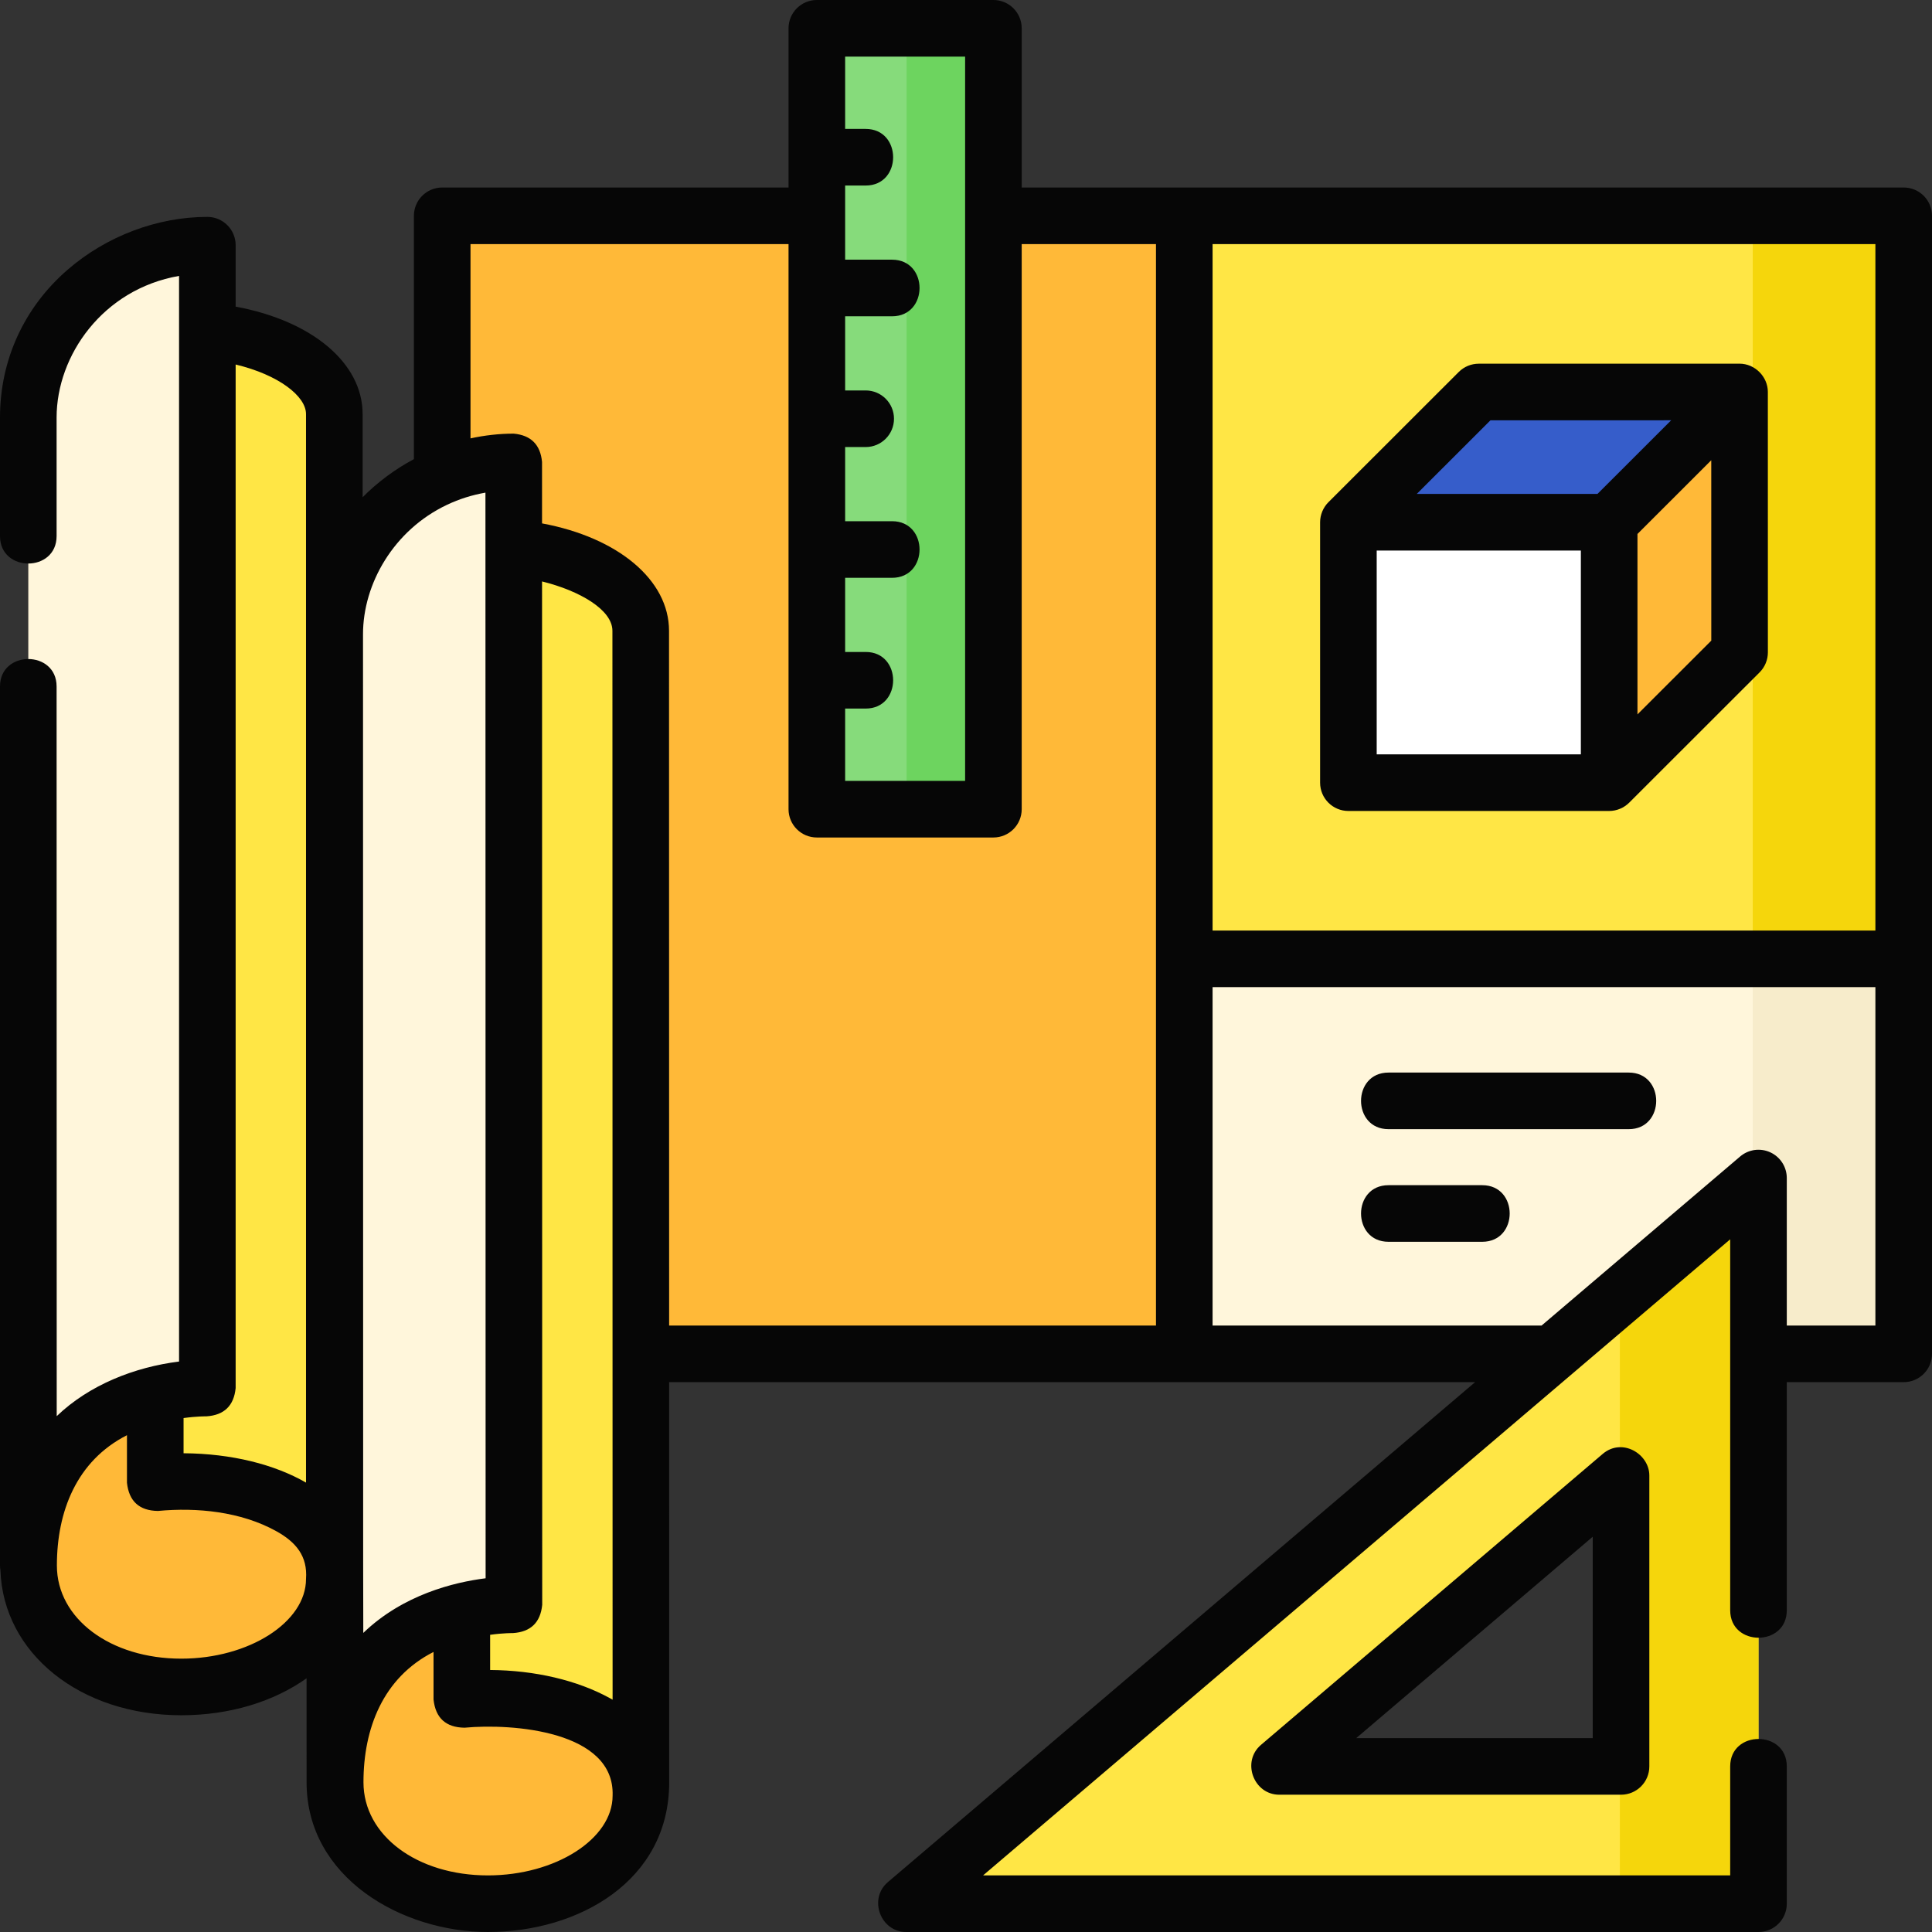 <svg id="Layer_1" enable-background="new 0 0 512 512" height="512" viewBox="0 0 512 512" width="512" xmlns="http://www.w3.org/2000/svg"><rect x="0" y="0" width="512" height="512" fill="#333333" stroke="none"/><g><g><g><g><g><path d="m117.189 57.192h199.157v301.591h-199.157z" fill="#ffb938"/><path d="m313.848 57.192h190.652v300.022h-190.652z" fill="#ffe645"/><path d="m464.5 57.192h40v196.908h-40z" fill="#f5d60c"/><path d="" fill="none"/><g><path d="m427.618 136.744 36.897-36.869-73.804.009-36.888 36.86z" fill="#365dca"/><path d="m353.823 136.744h73.795v73.701h-73.795z" fill="#fff"/><path d="m427.618 210.445 36.907-36.879-.01-73.691-36.897 36.869z" fill="#ffb938"/></g><path d="m313.848 254.1h190.652v104.683h-190.652z" fill="#fff6db"/><path d="m464.5 254.1h40v104.683h-40z" fill="#f7eccb"/></g><g><path d="m216.471 7.5h46.792v206.945h-46.792z" fill="#86db7b"/><path d="m240.263 7.5h23v206.945h-23z" fill="#6dd45f"/></g></g><g><g><path d="m88.598 418.44c0 15.806-18.154 28.62-40.549 28.62s-40.474-13.296-40.474-32.171c0-15.806-.075-57.674-.075-57.674h81.098z" fill="#ffb938"/><g><path d="m48.049 87.463c22.395 0 40.549 9.969 40.549 22.266v305.16c0-12.297-18.154-22.266-40.549-22.266-2.354 0-4.658.116-6.902.328v-305.16c2.245-.212 4.548-.328 6.902-.328z" fill="#ffe645"/></g><g><path d="m54.951 64.979c-22.394 0-47.451 17.233-47.451 45.667v304.243c0-48.549 47.451-47.041 47.451-47.041z" fill="#fff6db"/></g></g><g><path d="m169.848 475.873c.003 15.806-18.15 28.623-40.544 28.627-22.395.004-40.476-13.29-40.48-32.165-.003-15.806-.084-57.674-.084-57.674l81.098-.014c0 .001.008 49.371.01 61.226z" fill="#ffb938"/><g><path d="m129.246 144.903c22.395-.004 40.551 9.962 40.553 22.259l.049 305.16c-.002-12.297-18.158-22.263-40.553-22.259-2.354 0-4.658.117-6.902.329l-.049-305.16c2.245-.212 4.548-.329 6.902-.329z" fill="#ffe645"/></g><g><path d="m136.145 122.418c-22.395.004-47.448 17.241-47.444 45.675l.049 304.243c-.008-48.549 47.443-47.049 47.443-47.049z" fill="#fff6db"/></g></g></g></g><path d="m240.15 504.5h225.867v-192.305zm189.44-36.382h-90.556l90.556-77.1z" fill="#ffe645"/><g><path d="m429.28 343.473v47.808l.31-.263v77.1h-.31v36.382h36.738v-192.305z" fill="#f5d60c"/></g></g><g fill="#060606"><path d="m504.5 49.692h-233.736v-42.192c0-4.142-3.357-7.5-7.5-7.5h-46.793c-4.142 0-7.5 3.358-7.5 7.5v42.192h-91.782c-4.142 0-7.5 3.358-7.5 7.5v64.482c-4.95 2.638-9.641 6.106-13.591 10.098v-22.043c0-13.597-13.527-24.762-33.647-28.469v-16.281c0-4.142-3.358-7.5-7.5-7.5-13.278 0-26.778 5.105-37.039 14.006-11.55 10.02-17.912 23.928-17.912 39.161v31.423c0 9.697 15 9.697 15 0v-31.423c0-16.417 12.217-33.998 32.451-37.529v287.704c-11.77 1.471-23.79 6.179-32.421 14.474-.016-10.213-.03-193.372-.03-193.372 0-9.697-15-9.697-15 0v232.965c0 .421.043.831.11 1.233.737 21.999 21.09 38.439 47.939 38.439 12.999 0 24.629-3.7 33.196-9.797l.004 27.573c.004 25.344 25.351 39.664 48.056 39.664 24.1-.004 48.042-13.577 48.042-39.68l-.017-106.038h213.59l-155.632 132.508c-5.203 4.429-1.971 13.21 4.862 13.21h225.868c4.143 0 7.5-3.358 7.5-7.5v-36.382c0-9.697-15-9.697-15 0v28.882h-197.989l197.989-168.569v98.311c0 9.697 15 9.697 15 0v-60.458h30.982c4.143 0 7.5-3.358 7.5-7.5v-104.684-196.908c0-4.142-3.357-7.5-7.5-7.5zm-7.5 15v181.908h-175.652v-181.908zm-241.236-49.692v191.945h-31.793v-19.167h5.446c9.697 0 9.697-15 0-15h-5.446v-19.653h12.446c9.697 0 9.697-15 0-15h-12.446v-19.653h5.446c4.142 0 7.5-3.358 7.5-7.5s-3.358-7.5-7.5-7.5h-5.446v-19.653h12.446c9.697 0 9.697-15 0-15h-12.446v-19.652h5.446c9.697 0 9.697-15 0-15h-5.446v-19.167zm-137.304 118.78c3.238-1.532 6.634-2.606 10.187-3.223l.046 287.704c-8.355 1.046-21.861 4.328-32.419 14.479-.017-10.073-.033-17.87-.033-18.082l-.04-246.567c-.002-13.439 8.188-27.655 22.259-34.311zm43.884 316.655c-.253-.145-.508-.288-.767-.43-8.602-4.722-19.833-7.356-31.686-7.44l-.001-9.324c3.594-.495 6.008-.458 6.066-.458 4.696-.314 7.275-2.813 7.737-7.497l-.043-271.201c9.942 2.46 18.648 7.5 18.649 13.079zm-81.246-340.706v247.486 35.684c-8.357-4.799-19.65-7.687-32.451-7.773v-9.326c3.596-.495 6.01-.457 6.066-.456 4.696-.314 7.275-2.813 7.738-7.496v-271.249c11.424 2.735 18.647 8.407 18.647 13.13zm0 308.711c0 11.448-15.135 21.12-33.049 21.12-18.798 0-32.974-10.606-32.974-24.672 0-14.244 5.163-27.735 18.572-34.548v12.61c.534 4.906 3.269 7.395 8.204 7.467 10.422-.981 21.943.185 31.261 5.301 5.377 2.953 8.424 6.703 7.986 12.722zm48.205 78.56c-.003 0-.004 0-.008 0-18.793 0-32.969-10.604-32.971-24.666-.002-14.243 5.158-27.737 18.567-34.552l.002 12.611c.535 4.905 3.27 7.394 8.204 7.465 12.723-1.196 39.861.846 39.251 18.016.002 11.449-15.131 21.124-33.045 21.126zm47.996-329.84c-.002-13.502-13.574-24.733-33.652-28.456l-.003-16.288c-.43-4.571-2.93-7.071-7.501-7.499-3.828.001-7.672.439-11.454 1.257v-51.482h84.282v149.752c0 4.142 3.358 7.5 7.5 7.5h46.793c4.143 0 7.5-3.358 7.5-7.5v-149.752h35.584v189.408 97.183h-129.019zm291.864 138.226c-2.656-1.227-5.781-.799-8.008 1.098l-52.617 44.799h-87.19v-89.683h175.652v89.683h-23.482v-39.088c0-2.924-1.7-5.582-4.355-6.809z"/><path d="m357.34 214.917h69.105c1.974 0 3.918-.808 5.311-2.205l34.552-34.525c1.408-1.407 2.199-3.316 2.199-5.306l-.01-69.007c0-4.058-3.443-7.499-7.501-7.499l-69.114.008c-1.987 0-3.895.79-5.3 2.195l-34.538 34.511c-1.394 1.39-2.205 3.344-2.205 5.311v69.017c.001 4.143 3.359 7.5 7.501 7.5zm7.5-69.017h54.105v54.017h-54.105zm69.106 43.421v-47.812l19.556-19.54.007 47.806zm-38.956-77.938 47.89-.006-19.539 19.523h-47.885z"/><path d="m392.813 314.087h-24.851c-9.697 0-9.697 15 0 15h24.851c9.697 0 9.697-15 0-15z"/><path d="m431.639 284.242h-63.677c-9.697 0-9.697 15 0 15h63.677c9.697 0 9.697-15 0-15z"/><path d="m424.727 385.308-90.555 77.1c-5.201 4.429-1.97 13.21 4.862 13.21h90.555c4.143 0 7.5-3.358 7.5-7.5v-77.1c0-5.702-7.202-10.105-12.362-5.71zm-2.638 75.31h-62.677l62.677-53.364z"/></g></g></svg>